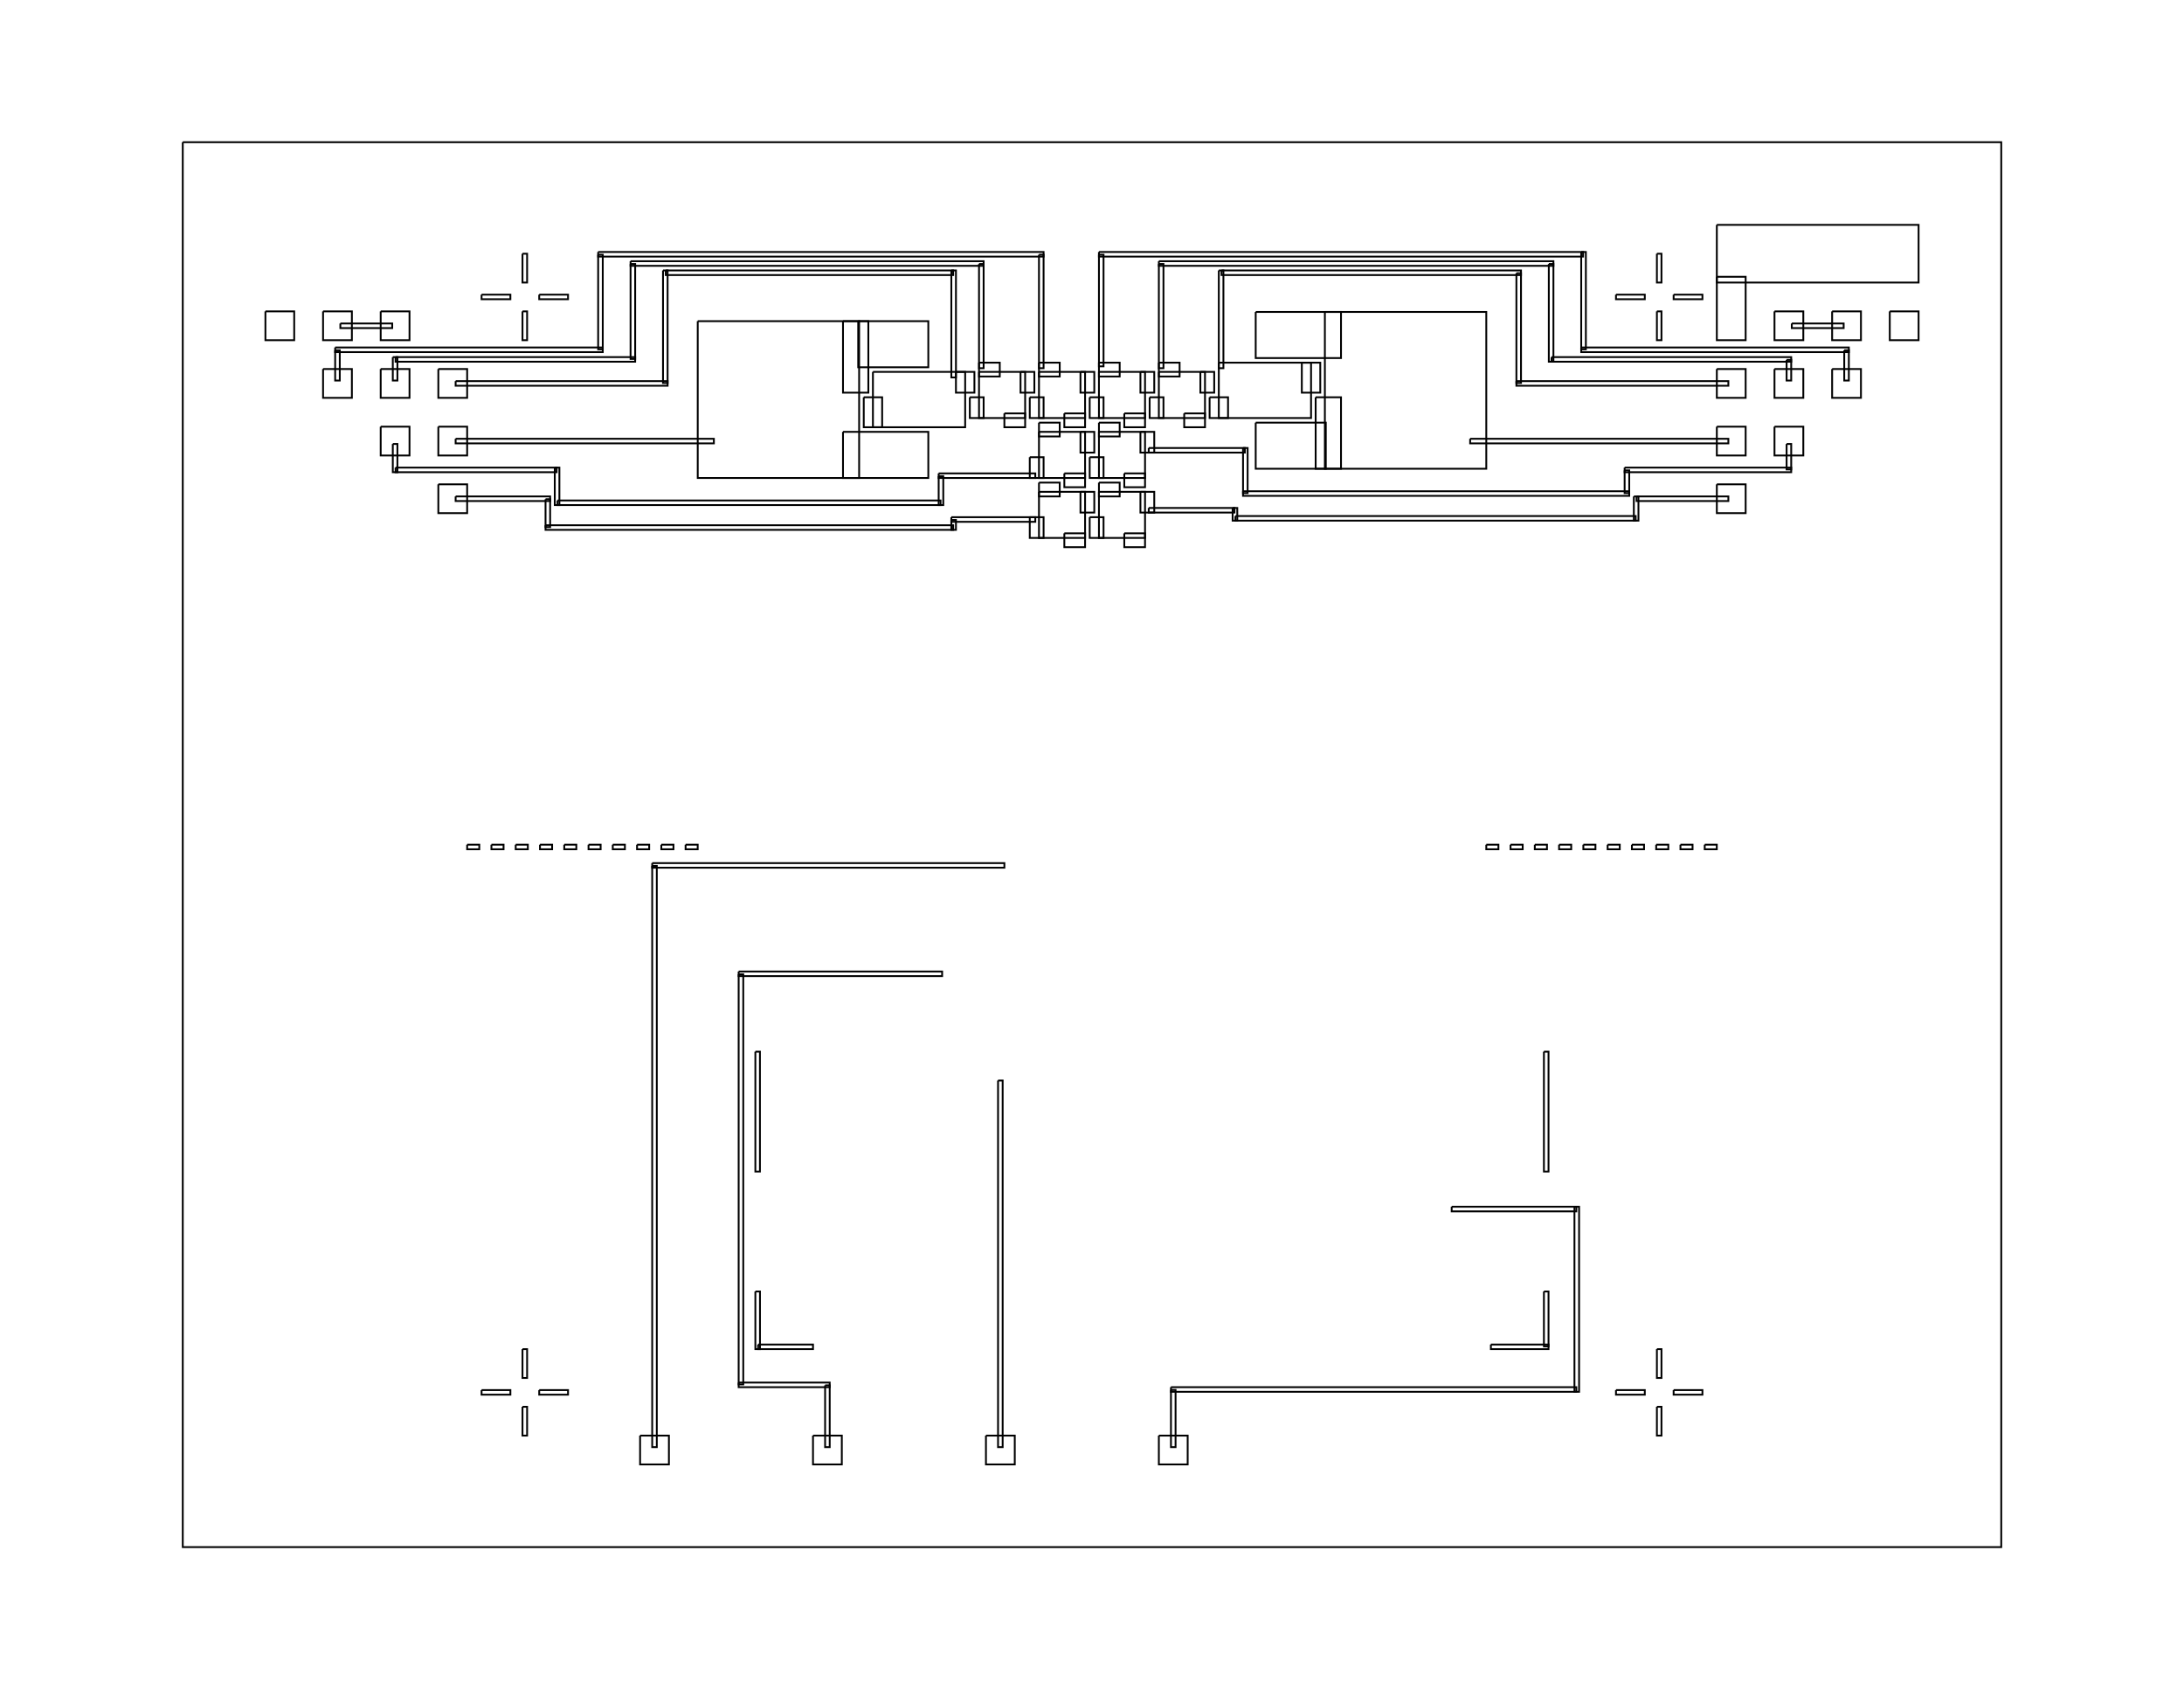 <?xml version="1.0" ?>
<svg xmlns="http://www.w3.org/2000/svg" xmlns:ev="http://www.w3.org/2001/xml-events" xmlns:xlink="http://www.w3.org/1999/xlink" baseProfile="full" height="464px" version="1.1" viewBox="-22.592 -17.504 268.503 207.448" width="600px">
	<defs/>
	<path d="M -0.123,-0.123 L 223.443,-0.123 L 223.443,172.564 L -0.123,172.564 L -0.123,-0.123" fill="none" stroke="#000000" stroke-width="0.224"/>
	<path d="M 188.477,10.039 L 213.281,10.039 L 213.281,17.129 L 188.477,17.129 L 188.477,10.039" fill="none" stroke="#000000" stroke-width="0.224"/>
	<path d="M 188.477,16.42 L 192.02,16.42 L 192.02,24.215 L 188.477,24.215 L 188.477,16.42" fill="none" stroke="#000000" stroke-width="0.224"/>
	<path d="M 50.945,13.371 L 105.707,13.371 L 105.707,13.938 L 50.945,13.938 L 50.945,13.371" fill="none" stroke="#000000" stroke-width="0.224"/>
	<path d="M 18.613,25.109 L 51.512,25.109 L 51.512,25.68 L 18.613,25.68 L 18.613,25.109" fill="none" stroke="#000000" stroke-width="0.224"/>
	<path d="M 17.125,27.758 L 20.668,27.758 L 20.668,31.301 L 17.125,31.301 L 17.125,27.758" fill="none" stroke="#000000" stroke-width="0.224"/>
	<path d="M 105.141,28.109 L 110.809,28.109 L 110.809,33.781 L 105.141,33.781 L 105.141,28.109" fill="none" stroke="#000000" stroke-width="0.224"/>
	<path d="M 50.945,13.711 L 51.512,13.711 L 51.512,25.337 L 50.945,25.337 L 50.945,13.711" fill="none" stroke="#000000" stroke-width="0.224"/>
	<path d="M 105.141,26.977 L 107.691,26.977 L 107.691,28.676 L 105.141,28.676 L 105.141,26.977" fill="none" stroke="#000000" stroke-width="0.224"/>
	<path d="M 18.613,25.452 L 19.18,25.452 L 19.18,29.175 L 18.613,29.175 L 18.613,25.452" fill="none" stroke="#000000" stroke-width="0.224"/>
	<path d="M 110.242,28.109 L 111.941,28.109 L 111.941,30.664 L 110.242,30.664 L 110.242,28.109" fill="none" stroke="#000000" stroke-width="0.224"/>
	<path d="M 104.008,31.23 L 105.708,31.23 L 105.708,33.781 L 104.008,33.781 L 104.008,31.23" fill="none" stroke="#000000" stroke-width="0.224"/>
	<path d="M 108.258,33.214 L 110.809,33.214 L 110.809,34.914 L 108.258,34.914 L 108.258,33.214" fill="none" stroke="#000000" stroke-width="0.224"/>
	<path d="M 105.141,13.711 L 105.707,13.711 L 105.707,27.657 L 105.141,27.657 L 105.141,13.711" fill="none" stroke="#000000" stroke-width="0.224"/>
	<path d="M 171.805,25.109 L 204.707,25.109 L 204.707,25.68 L 171.805,25.68 L 171.805,25.109" fill="none" stroke="#000000" stroke-width="0.224"/>
	<path d="M 202.652,27.758 L 206.195,27.758 L 206.195,31.301 L 202.652,31.301 L 202.652,27.758" fill="none" stroke="#000000" stroke-width="0.224"/>
	<path d="M 112.512,28.109 L 118.18,28.109 L 118.18,33.781 L 112.512,33.781 L 112.512,28.109" fill="none" stroke="#000000" stroke-width="0.224"/>
	<path d="M 112.512,13.371 L 172.033,13.371 L 172.033,13.938 L 112.512,13.938 L 112.512,13.371" fill="none" stroke="#000000" stroke-width="0.224"/>
	<path d="M 171.805,13.371 L 172.375,13.371 L 172.375,25.337 L 171.805,25.337 L 171.805,13.371" fill="none" stroke="#000000" stroke-width="0.224"/>
	<path d="M 112.512,26.977 L 115.063,26.977 L 115.063,28.676 L 112.512,28.676 L 112.512,26.977" fill="none" stroke="#000000" stroke-width="0.224"/>
	<path d="M 204.141,25.452 L 204.707,25.452 L 204.707,29.175 L 204.141,29.175 L 204.141,25.452" fill="none" stroke="#000000" stroke-width="0.224"/>
	<path d="M 117.613,28.109 L 119.313,28.109 L 119.313,30.664 L 117.613,30.664 L 117.613,28.109" fill="none" stroke="#000000" stroke-width="0.224"/>
	<path d="M 111.375,31.23 L 113.079,31.23 L 113.079,33.781 L 111.375,33.781 L 111.375,31.23" fill="none" stroke="#000000" stroke-width="0.224"/>
	<path d="M 115.629,33.214 L 118.18,33.214 L 118.18,34.914 L 115.629,34.914 L 115.629,33.214" fill="none" stroke="#000000" stroke-width="0.224"/>
	<path d="M 112.512,13.711 L 113.078,13.711 L 113.078,27.43 L 112.512,27.43 L 112.512,13.711" fill="none" stroke="#000000" stroke-width="0.224"/>
	<path d="M 41.645,13.586 L 42.211,13.586 L 42.211,17.129 L 41.645,17.129 L 41.645,13.586" fill="none" stroke="#000000" stroke-width="0.224"/>
	<path d="M 181.109,13.586 L 181.671,13.586 L 181.671,17.129 L 181.109,17.129 L 181.109,13.586" fill="none" stroke="#000000" stroke-width="0.224"/>
	<path d="M 54.93,14.504 L 98.336,14.504 L 98.336,15.074 L 54.93,15.074 L 54.93,14.504" fill="none" stroke="#000000" stroke-width="0.224"/>
	<path d="M 24.211,27.758 L 27.754,27.758 L 27.754,31.301 L 24.211,31.301 L 24.211,27.758" fill="none" stroke="#000000" stroke-width="0.224"/>
	<path d="M 97.77,28.109 L 103.441,28.109 L 103.441,33.781 L 97.77,33.781 L 97.77,28.109" fill="none" stroke="#000000" stroke-width="0.224"/>
	<path d="M 26.039,26.293 L 55.496,26.293 L 55.496,26.859 L 26.039,26.859 L 26.039,26.293" fill="none" stroke="#000000" stroke-width="0.224"/>
	<path d="M 25.699,26.293 L 26.266,26.293 L 26.266,29.175 L 25.699,29.175 L 25.699,26.293" fill="none" stroke="#000000" stroke-width="0.224"/>
	<path d="M 97.77,26.977 L 100.32,26.977 L 100.32,28.676 L 97.77,28.676 L 97.77,26.977" fill="none" stroke="#000000" stroke-width="0.224"/>
	<path d="M 102.874,28.109 L 104.574,28.109 L 104.574,30.664 L 102.874,30.664 L 102.874,28.109" fill="none" stroke="#000000" stroke-width="0.224"/>
	<path d="M 96.637,31.23 L 98.337,31.23 L 98.337,33.781 L 96.637,33.781 L 96.637,31.23" fill="none" stroke="#000000" stroke-width="0.224"/>
	<path d="M 100.887,33.214 L 103.441,33.214 L 103.441,34.914 L 100.887,34.914 L 100.887,33.214" fill="none" stroke="#000000" stroke-width="0.224"/>
	<path d="M 54.93,14.846 L 55.496,14.846 L 55.496,26.519 L 54.93,26.519 L 54.93,14.846" fill="none" stroke="#000000" stroke-width="0.224"/>
	<path d="M 97.77,14.846 L 98.336,14.846 L 98.336,27.657 L 97.77,27.657 L 97.77,14.846" fill="none" stroke="#000000" stroke-width="0.224"/>
	<path d="M 119.879,14.504 L 168.387,14.504 L 168.387,15.074 L 119.879,15.074 L 119.879,14.504" fill="none" stroke="#000000" stroke-width="0.224"/>
	<path d="M 195.566,27.758 L 199.109,27.758 L 199.109,31.301 L 195.566,31.301 L 195.566,27.758" fill="none" stroke="#000000" stroke-width="0.224"/>
	<path d="M 119.879,28.109 L 125.551,28.109 L 125.551,33.781 L 119.879,33.781 L 119.879,28.109" fill="none" stroke="#000000" stroke-width="0.224"/>
	<path d="M 167.82,14.846 L 168.387,14.846 L 168.387,26.859 L 167.82,26.859 L 167.82,14.846" fill="none" stroke="#000000" stroke-width="0.224"/>
	<path d="M 168.16,26.293 L 197.621,26.293 L 197.621,26.859 L 168.16,26.859 L 168.16,26.293" fill="none" stroke="#000000" stroke-width="0.224"/>
	<path d="M 119.879,26.977 L 122.43,26.977 L 122.43,28.676 L 119.879,28.676 L 119.879,26.977" fill="none" stroke="#000000" stroke-width="0.224"/>
	<path d="M 197.055,26.633 L 197.621,26.633 L 197.621,29.175 L 197.055,29.175 L 197.055,26.633" fill="none" stroke="#000000" stroke-width="0.224"/>
	<path d="M 124.984,28.109 L 126.684,28.109 L 126.684,30.664 L 124.984,30.664 L 124.984,28.109" fill="none" stroke="#000000" stroke-width="0.224"/>
	<path d="M 118.746,31.23 L 120.446,31.23 L 120.446,33.781 L 118.746,33.781 L 118.746,31.23" fill="none" stroke="#000000" stroke-width="0.224"/>
	<path d="M 122.996,33.214 L 125.551,33.214 L 125.551,34.914 L 122.996,34.914 L 122.996,33.214" fill="none" stroke="#000000" stroke-width="0.224"/>
	<path d="M 119.879,14.846 L 120.445,14.846 L 120.445,27.657 L 119.879,27.657 L 119.879,14.846" fill="none" stroke="#000000" stroke-width="0.224"/>
	<path d="M 31.297,27.758 L 34.84,27.758 L 34.84,31.301 L 31.297,31.301 L 31.297,27.758" fill="none" stroke="#000000" stroke-width="0.224"/>
	<path d="M 84.727,28.109 L 96.066,28.109 L 96.066,34.914 L 84.727,34.914 L 84.727,28.109" fill="none" stroke="#000000" stroke-width="0.224"/>
	<path d="M 58.918,15.641 L 59.484,15.641 L 59.484,29.473 L 58.918,29.473 L 58.918,15.641" fill="none" stroke="#000000" stroke-width="0.224"/>
	<path d="M 94.367,15.641 L 94.934,15.641 L 94.934,28.79 L 94.367,28.79 L 94.367,15.641" fill="none" stroke="#000000" stroke-width="0.224"/>
	<path d="M 33.423,29.246 L 59.484,29.246 L 59.484,29.813 L 33.423,29.813 L 33.423,29.246" fill="none" stroke="#000000" stroke-width="0.224"/>
	<path d="M 94.932,28.109 L 97.203,28.109 L 97.203,30.664 L 94.932,30.664 L 94.932,28.109" fill="none" stroke="#000000" stroke-width="0.224"/>
	<path d="M 83.598,31.23 L 85.861,31.23 L 85.861,34.914 L 83.598,34.914 L 83.598,31.23" fill="none" stroke="#000000" stroke-width="0.224"/>
	<path d="M 59.258,15.641 L 94.594,15.641 L 94.594,16.207 L 59.258,16.207 L 59.258,15.641" fill="none" stroke="#000000" stroke-width="0.224"/>
	<path d="M 127.25,26.977 L 138.59,26.977 L 138.59,33.781 L 127.25,33.781 L 127.25,26.977" fill="none" stroke="#000000" stroke-width="0.224"/>
	<path d="M 188.477,27.758 L 192.02,27.758 L 192.02,31.301 L 188.477,31.301 L 188.477,27.758" fill="none" stroke="#000000" stroke-width="0.224"/>
	<path d="M 127.59,15.641 L 164.402,15.641 L 164.402,16.207 L 127.59,16.207 L 127.59,15.641" fill="none" stroke="#000000" stroke-width="0.224"/>
	<path d="M 127.25,15.641 L 127.816,15.641 L 127.816,27.657 L 127.25,27.657 L 127.25,15.641" fill="none" stroke="#000000" stroke-width="0.224"/>
	<path d="M 137.456,26.977 L 139.723,26.977 L 139.723,30.664 L 137.456,30.664 L 137.456,26.977" fill="none" stroke="#000000" stroke-width="0.224"/>
	<path d="M 126.117,31.23 L 128.384,31.23 L 128.384,33.781 L 126.117,33.781 L 126.117,31.23" fill="none" stroke="#000000" stroke-width="0.224"/>
	<path d="M 163.836,29.246 L 189.894,29.246 L 189.894,29.813 L 163.836,29.813 L 163.836,29.246" fill="none" stroke="#000000" stroke-width="0.224"/>
	<path d="M 163.836,15.981 L 164.402,15.981 L 164.402,29.473 L 163.836,29.473 L 163.836,15.981" fill="none" stroke="#000000" stroke-width="0.224"/>
	<path d="M 36.613,18.617 L 40.156,18.617 L 40.156,19.179 L 36.613,19.179 L 36.613,18.617" fill="none" stroke="#000000" stroke-width="0.224"/>
	<path d="M 43.699,18.617 L 47.242,18.617 L 47.242,19.179 L 43.699,19.179 L 43.699,18.617" fill="none" stroke="#000000" stroke-width="0.224"/>
	<path d="M 176.078,18.617 L 179.621,18.617 L 179.621,19.179 L 176.078,19.179 L 176.078,18.617" fill="none" stroke="#000000" stroke-width="0.224"/>
	<path d="M 183.164,18.617 L 186.707,18.617 L 186.707,19.179 L 183.164,19.179 L 183.164,18.617" fill="none" stroke="#000000" stroke-width="0.224"/>
	<path d="M 10.039,20.672 L 13.578,20.672 L 13.578,24.215 L 10.039,24.215 L 10.039,20.672" fill="none" stroke="#000000" stroke-width="0.224"/>
	<path d="M 17.125,20.672 L 20.668,20.672 L 20.668,24.215 L 17.125,24.215 L 17.125,20.672" fill="none" stroke="#000000" stroke-width="0.224"/>
	<path d="M 24.211,20.672 L 27.754,20.672 L 27.754,24.215 L 24.211,24.215 L 24.211,20.672" fill="none" stroke="#000000" stroke-width="0.224"/>
	<path d="M 19.251,22.16 L 25.628,22.16 L 25.628,22.727 L 19.251,22.727 L 19.251,22.16" fill="none" stroke="#000000" stroke-width="0.224"/>
	<path d="M 41.645,20.672 L 42.211,20.672 L 42.211,24.215 L 41.645,24.215 L 41.645,20.672" fill="none" stroke="#000000" stroke-width="0.224"/>
	<path d="M 181.109,20.672 L 181.671,20.672 L 181.671,24.215 L 181.109,24.215 L 181.109,20.672" fill="none" stroke="#000000" stroke-width="0.224"/>
	<path d="M 195.566,20.672 L 199.109,20.672 L 199.109,24.215 L 195.566,24.215 L 195.566,20.672" fill="none" stroke="#000000" stroke-width="0.224"/>
	<path d="M 202.652,20.672 L 206.195,20.672 L 206.195,24.215 L 202.652,24.215 L 202.652,20.672" fill="none" stroke="#000000" stroke-width="0.224"/>
	<path d="M 197.692,22.16 L 204.069,22.16 L 204.069,22.727 L 197.692,22.727 L 197.692,22.16" fill="none" stroke="#000000" stroke-width="0.224"/>
	<path d="M 209.738,20.672 L 213.281,20.672 L 213.281,24.215 L 209.738,24.215 L 209.738,20.672" fill="none" stroke="#000000" stroke-width="0.224"/>
	<path d="M 140.289,20.742 L 160.133,20.742 L 160.133,40.016 L 140.289,40.016 L 140.289,20.742" fill="none" stroke="#000000" stroke-width="0.224"/>
	<path d="M 188.477,34.844 L 192.02,34.844 L 192.02,38.387 L 188.477,38.387 L 188.477,34.844" fill="none" stroke="#000000" stroke-width="0.224"/>
	<path d="M 131.785,20.742 L 142.273,20.742 L 142.273,26.41 L 131.785,26.41 L 131.785,20.742" fill="none" stroke="#000000" stroke-width="0.224"/>
	<path d="M 139.156,31.23 L 142.273,31.23 L 142.273,40.016 L 139.156,40.016 L 139.156,31.23" fill="none" stroke="#000000" stroke-width="0.224"/>
	<path d="M 131.785,34.348 L 140.403,34.348 L 140.403,40.016 L 131.785,40.016 L 131.785,34.348" fill="none" stroke="#000000" stroke-width="0.224"/>
	<path d="M 158.149,36.332 L 189.894,36.332 L 189.894,36.898 L 158.149,36.898 L 158.149,36.332" fill="none" stroke="#000000" stroke-width="0.224"/>
	<path d="M 63.188,21.875 L 83.031,21.875 L 83.031,41.152 L 63.188,41.152 L 63.188,21.875" fill="none" stroke="#000000" stroke-width="0.224"/>
	<path d="M 31.297,34.844 L 34.84,34.844 L 34.84,38.387 L 31.297,38.387 L 31.297,34.844" fill="none" stroke="#000000" stroke-width="0.224"/>
	<path d="M 81.047,21.875 L 84.164,21.875 L 84.164,30.664 L 81.047,30.664 L 81.047,21.875" fill="none" stroke="#000000" stroke-width="0.224"/>
	<path d="M 81.047,35.48 L 91.535,35.48 L 91.535,41.152 L 81.047,41.152 L 81.047,35.48" fill="none" stroke="#000000" stroke-width="0.224"/>
	<path d="M 82.917,21.875 L 91.535,21.875 L 91.535,27.543 L 82.917,27.543 L 82.917,21.875" fill="none" stroke="#000000" stroke-width="0.224"/>
	<path d="M 33.423,36.332 L 65.172,36.332 L 65.172,36.898 L 33.423,36.898 L 33.423,36.332" fill="none" stroke="#000000" stroke-width="0.224"/>
	<path d="M 24.211,34.844 L 27.754,34.844 L 27.754,38.387 L 24.211,38.387 L 24.211,34.844" fill="none" stroke="#000000" stroke-width="0.224"/>
	<path d="M 105.141,35.48 L 110.809,35.48 L 110.809,41.152 L 105.141,41.152 L 105.141,35.48" fill="none" stroke="#000000" stroke-width="0.224"/>
	<path d="M 45.613,39.875 L 46.18,39.875 L 46.18,44.48 L 45.613,44.48 L 45.613,39.875" fill="none" stroke="#000000" stroke-width="0.224"/>
	<path d="M 105.141,34.348 L 107.691,34.348 L 107.691,36.047 L 105.141,36.047 L 105.141,34.348" fill="none" stroke="#000000" stroke-width="0.224"/>
	<path d="M 25.699,36.97 L 26.266,36.97 L 26.266,40.441 L 25.699,40.441 L 25.699,36.97" fill="none" stroke="#000000" stroke-width="0.224"/>
	<path d="M 110.242,35.48 L 111.941,35.48 L 111.941,38.031 L 110.242,38.031 L 110.242,35.48" fill="none" stroke="#000000" stroke-width="0.224"/>
	<path d="M 104.008,38.598 L 105.708,38.598 L 105.708,41.152 L 104.008,41.152 L 104.008,38.598" fill="none" stroke="#000000" stroke-width="0.224"/>
	<path d="M 108.258,40.585 L 110.809,40.585 L 110.809,42.285 L 108.258,42.285 L 108.258,40.585" fill="none" stroke="#000000" stroke-width="0.224"/>
	<path d="M 92.809,40.926 L 93.375,40.926 L 93.375,44.48 L 92.809,44.48 L 92.809,40.926" fill="none" stroke="#000000" stroke-width="0.224"/>
	<path d="M 92.809,40.586 L 104.688,40.586 L 104.688,41.152 L 92.809,41.152 L 92.809,40.586" fill="none" stroke="#000000" stroke-width="0.224"/>
	<path d="M 26.039,39.875 L 45.84,39.875 L 45.84,40.441 L 26.039,40.441 L 26.039,39.875" fill="none" stroke="#000000" stroke-width="0.224"/>
	<path d="M 45.953,43.914 L 93.035,43.914 L 93.035,44.48 L 45.953,44.48 L 45.953,43.914" fill="none" stroke="#000000" stroke-width="0.224"/>
	<path d="M 195.566,34.844 L 199.109,34.844 L 199.109,38.387 L 195.566,38.387 L 195.566,34.844" fill="none" stroke="#000000" stroke-width="0.224"/>
	<path d="M 112.512,35.48 L 118.18,35.48 L 118.18,41.152 L 112.512,41.152 L 112.512,35.48" fill="none" stroke="#000000" stroke-width="0.224"/>
	<path d="M 177.141,39.875 L 197.621,39.875 L 197.621,40.441 L 177.141,40.441 L 177.141,39.875" fill="none" stroke="#000000" stroke-width="0.224"/>
	<path d="M 130.227,42.781 L 177.707,42.781 L 177.707,43.348 L 130.227,43.348 L 130.227,42.781" fill="none" stroke="#000000" stroke-width="0.224"/>
	<path d="M 112.512,34.348 L 115.063,34.348 L 115.063,36.047 L 112.512,36.047 L 112.512,34.348" fill="none" stroke="#000000" stroke-width="0.224"/>
	<path d="M 117.613,35.48 L 119.313,35.48 L 119.313,38.031 L 117.613,38.031 L 117.613,35.48" fill="none" stroke="#000000" stroke-width="0.224"/>
	<path d="M 111.375,38.598 L 113.079,38.598 L 113.079,41.152 L 111.375,41.152 L 111.375,38.598" fill="none" stroke="#000000" stroke-width="0.224"/>
	<path d="M 115.629,40.585 L 118.18,40.585 L 118.18,42.285 L 115.629,42.285 L 115.629,40.585" fill="none" stroke="#000000" stroke-width="0.224"/>
	<path d="M 130.227,37.465 L 130.793,37.465 L 130.793,43.008 L 130.227,43.008 L 130.227,37.465" fill="none" stroke="#000000" stroke-width="0.224"/>
	<path d="M 197.055,36.97 L 197.621,36.97 L 197.621,40.101 L 197.055,40.101 L 197.055,36.97" fill="none" stroke="#000000" stroke-width="0.224"/>
	<path d="M 177.141,40.215 L 177.707,40.215 L 177.707,43.008 L 177.141,43.008 L 177.141,40.215" fill="none" stroke="#000000" stroke-width="0.224"/>
	<path d="M 118.633,37.465 L 130.453,37.465 L 130.453,38.031 L 118.633,38.031 L 118.633,37.465" fill="none" stroke="#000000" stroke-width="0.224"/>
	<path d="M 31.297,41.93 L 34.84,41.93 L 34.84,45.473 L 31.297,45.473 L 31.297,41.93" fill="none" stroke="#000000" stroke-width="0.224"/>
	<path d="M 105.141,42.852 L 110.809,42.852 L 110.809,48.52 L 105.141,48.52 L 105.141,42.852" fill="none" stroke="#000000" stroke-width="0.224"/>
	<path d="M 105.141,41.719 L 107.691,41.719 L 107.691,43.419 L 105.141,43.419 L 105.141,41.719" fill="none" stroke="#000000" stroke-width="0.224"/>
	<path d="M 33.423,43.418 L 45.043,43.418 L 45.043,43.984 L 33.423,43.984 L 33.423,43.418" fill="none" stroke="#000000" stroke-width="0.224"/>
	<path d="M 110.242,42.852 L 111.941,42.852 L 111.941,45.402 L 110.242,45.402 L 110.242,42.852" fill="none" stroke="#000000" stroke-width="0.224"/>
	<path d="M 104.008,45.969 L 105.708,45.969 L 105.708,48.52 L 104.008,48.52 L 104.008,45.969" fill="none" stroke="#000000" stroke-width="0.224"/>
	<path d="M 108.258,47.953 L 110.809,47.953 L 110.809,49.656 L 108.258,49.656 L 108.258,47.953" fill="none" stroke="#000000" stroke-width="0.224"/>
	<path d="M 94.367,46.311 L 94.934,46.311 L 94.934,47.527 L 94.367,47.527 L 94.367,46.311" fill="none" stroke="#000000" stroke-width="0.224"/>
	<path d="M 94.367,45.969 L 104.688,45.969 L 104.688,46.539 L 94.367,46.539 L 94.367,45.969" fill="none" stroke="#000000" stroke-width="0.224"/>
	<path d="M 44.477,46.961 L 94.594,46.961 L 94.594,47.527 L 44.477,47.527 L 44.477,46.961" fill="none" stroke="#000000" stroke-width="0.224"/>
	<path d="M 44.477,43.758 L 45.043,43.758 L 45.043,47.187 L 44.477,47.187 L 44.477,43.758" fill="none" stroke="#000000" stroke-width="0.224"/>
	<path d="M 188.477,41.93 L 192.02,41.93 L 192.02,45.473 L 188.477,45.473 L 188.477,41.93" fill="none" stroke="#000000" stroke-width="0.224"/>
	<path d="M 112.512,42.852 L 118.18,42.852 L 118.18,48.52 L 112.512,48.52 L 112.512,42.852" fill="none" stroke="#000000" stroke-width="0.224"/>
	<path d="M 178.273,43.418 L 178.84,43.418 L 178.84,46.395 L 178.273,46.395 L 178.273,43.418" fill="none" stroke="#000000" stroke-width="0.224"/>
	<path d="M 128.949,44.836 L 129.52,44.836 L 129.52,46.395 L 128.949,46.395 L 128.949,44.836" fill="none" stroke="#000000" stroke-width="0.224"/>
	<path d="M 112.512,41.719 L 115.063,41.719 L 115.063,43.419 L 112.512,43.419 L 112.512,41.719" fill="none" stroke="#000000" stroke-width="0.224"/>
	<path d="M 117.613,42.852 L 119.313,42.852 L 119.313,45.402 L 117.613,45.402 L 117.613,42.852" fill="none" stroke="#000000" stroke-width="0.224"/>
	<path d="M 111.375,45.969 L 113.079,45.969 L 113.079,48.52 L 111.375,48.52 L 111.375,45.969" fill="none" stroke="#000000" stroke-width="0.224"/>
	<path d="M 115.629,47.953 L 118.18,47.953 L 118.18,49.656 L 115.629,49.656 L 115.629,47.953" fill="none" stroke="#000000" stroke-width="0.224"/>
	<path d="M 178.613,43.418 L 189.894,43.418 L 189.894,43.984 L 178.613,43.984 L 178.613,43.418" fill="none" stroke="#000000" stroke-width="0.224"/>
	<path d="M 129.292,45.828 L 178.5,45.828 L 178.5,46.395 L 129.292,46.395 L 129.292,45.828" fill="none" stroke="#000000" stroke-width="0.224"/>
	<path d="M 118.633,44.836 L 129.177,44.836 L 129.177,45.402 L 118.633,45.402 L 118.633,44.836" fill="none" stroke="#000000" stroke-width="0.224"/>
	<path d="M 34.84,86.223 L 36.332,86.223 L 36.332,86.789 L 34.84,86.789 L 34.84,86.223" fill="none" stroke="#000000" stroke-width="0.224"/>
	<path d="M 37.824,86.223 L 39.316,86.223 L 39.316,86.789 L 37.824,86.789 L 37.824,86.223" fill="none" stroke="#000000" stroke-width="0.224"/>
	<path d="M 40.809,86.223 L 42.301,86.223 L 42.301,86.789 L 40.809,86.789 L 40.809,86.223" fill="none" stroke="#000000" stroke-width="0.224"/>
	<path d="M 43.793,86.223 L 45.285,86.223 L 45.285,86.789 L 43.793,86.789 L 43.793,86.223" fill="none" stroke="#000000" stroke-width="0.224"/>
	<path d="M 46.777,86.223 L 48.261,86.223 L 48.261,86.789 L 46.777,86.789 L 46.777,86.223" fill="none" stroke="#000000" stroke-width="0.224"/>
	<path d="M 49.762,86.223 L 51.25,86.223 L 51.25,86.789 L 49.762,86.789 L 49.762,86.223" fill="none" stroke="#000000" stroke-width="0.224"/>
	<path d="M 52.742,86.223 L 54.234,86.223 L 54.234,86.789 L 52.742,86.789 L 52.742,86.223" fill="none" stroke="#000000" stroke-width="0.224"/>
	<path d="M 55.727,86.223 L 57.219,86.223 L 57.219,86.789 L 55.727,86.789 L 55.727,86.223" fill="none" stroke="#000000" stroke-width="0.224"/>
	<path d="M 58.711,86.223 L 60.203,86.223 L 60.203,86.789 L 58.711,86.789 L 58.711,86.223" fill="none" stroke="#000000" stroke-width="0.224"/>
	<path d="M 61.695,86.223 L 63.183,86.223 L 63.183,86.789 L 61.695,86.789 L 61.695,86.223" fill="none" stroke="#000000" stroke-width="0.224"/>
	<path d="M 160.133,86.223 L 161.625,86.223 L 161.625,86.789 L 160.133,86.789 L 160.133,86.223" fill="none" stroke="#000000" stroke-width="0.224"/>
	<path d="M 163.117,86.223 L 164.609,86.223 L 164.609,86.789 L 163.117,86.789 L 163.117,86.223" fill="none" stroke="#000000" stroke-width="0.224"/>
	<path d="M 166.098,86.223 L 167.594,86.223 L 167.594,86.789 L 166.098,86.789 L 166.098,86.223" fill="none" stroke="#000000" stroke-width="0.224"/>
	<path d="M 169.082,86.223 L 170.574,86.223 L 170.574,86.789 L 169.082,86.789 L 169.082,86.223" fill="none" stroke="#000000" stroke-width="0.224"/>
	<path d="M 172.066,86.223 L 173.554,86.223 L 173.554,86.789 L 172.066,86.789 L 172.066,86.223" fill="none" stroke="#000000" stroke-width="0.224"/>
	<path d="M 175.051,86.223 L 176.543,86.223 L 176.543,86.789 L 175.051,86.789 L 175.051,86.223" fill="none" stroke="#000000" stroke-width="0.224"/>
	<path d="M 178.035,86.223 L 179.527,86.223 L 179.527,86.789 L 178.035,86.789 L 178.035,86.223" fill="none" stroke="#000000" stroke-width="0.224"/>
	<path d="M 181.02,86.223 L 182.512,86.223 L 182.512,86.789 L 181.02,86.789 L 181.02,86.223" fill="none" stroke="#000000" stroke-width="0.224"/>
	<path d="M 184.004,86.223 L 185.492,86.223 L 185.492,86.789 L 184.004,86.789 L 184.004,86.223" fill="none" stroke="#000000" stroke-width="0.224"/>
	<path d="M 186.988,86.223 L 188.472,86.223 L 188.472,86.789 L 186.988,86.789 L 186.988,86.223" fill="none" stroke="#000000" stroke-width="0.224"/>
	<path d="M 57.59,88.488 L 100.887,88.488 L 100.887,89.055 L 57.59,89.055 L 57.59,88.488" fill="none" stroke="#000000" stroke-width="0.224"/>
	<path d="M 56.102,158.859 L 59.645,158.859 L 59.645,162.402 L 56.102,162.402 L 56.102,158.859" fill="none" stroke="#000000" stroke-width="0.224"/>
	<path d="M 57.59,88.828 L 58.156,88.828 L 58.156,160.276 L 57.59,160.276 L 57.59,88.828" fill="none" stroke="#000000" stroke-width="0.224"/>
	<path d="M 68.219,101.813 L 93.234,101.813 L 93.234,102.379 L 68.219,102.379 L 68.219,101.813" fill="none" stroke="#000000" stroke-width="0.224"/>
	<path d="M 68.219,152.34 L 79.414,152.34 L 79.414,152.906 L 68.219,152.906 L 68.219,152.34" fill="none" stroke="#000000" stroke-width="0.224"/>
	<path d="M 77.359,158.859 L 80.902,158.859 L 80.902,162.402 L 77.359,162.402 L 77.359,158.859" fill="none" stroke="#000000" stroke-width="0.224"/>
	<path d="M 68.219,102.153 L 68.785,102.153 L 68.785,152.566 L 68.219,152.566 L 68.219,102.153" fill="none" stroke="#000000" stroke-width="0.224"/>
	<path d="M 78.848,152.68 L 79.414,152.68 L 79.414,160.276 L 78.848,160.276 L 78.848,152.68" fill="none" stroke="#000000" stroke-width="0.224"/>
	<path d="M 70.273,111.664 L 70.835,111.664 L 70.835,126.402 L 70.273,126.402 L 70.273,111.664" fill="none" stroke="#000000" stroke-width="0.224"/>
	<path d="M 167.219,111.664 L 167.785,111.664 L 167.785,126.402 L 167.219,126.402 L 167.219,111.664" fill="none" stroke="#000000" stroke-width="0.224"/>
	<path d="M 98.621,158.859 L 102.164,158.859 L 102.164,162.402 L 98.621,162.402 L 98.621,158.859" fill="none" stroke="#000000" stroke-width="0.224"/>
	<path d="M 100.109,115.207 L 100.676,115.207 L 100.676,160.276 L 100.109,160.276 L 100.109,115.207" fill="none" stroke="#000000" stroke-width="0.224"/>
	<path d="M 170.973,130.727 L 171.543,130.727 L 171.543,153.473 L 170.973,153.473 L 170.973,130.727" fill="none" stroke="#000000" stroke-width="0.224"/>
	<path d="M 119.879,158.859 L 123.422,158.859 L 123.422,162.402 L 119.879,162.402 L 119.879,158.859" fill="none" stroke="#000000" stroke-width="0.224"/>
	<path d="M 155.879,130.727 L 171.201,130.727 L 171.201,131.293 L 155.879,131.293 L 155.879,130.727" fill="none" stroke="#000000" stroke-width="0.224"/>
	<path d="M 121.367,152.906 L 171.201,152.906 L 171.201,153.473 L 121.367,153.473 L 121.367,152.906" fill="none" stroke="#000000" stroke-width="0.224"/>
	<path d="M 121.367,153.246 L 121.934,153.246 L 121.934,160.276 L 121.367,160.276 L 121.367,153.246" fill="none" stroke="#000000" stroke-width="0.224"/>
	<path d="M 70.273,141.145 L 70.84,141.145 L 70.84,148.23 L 70.273,148.23 L 70.273,141.145" fill="none" stroke="#000000" stroke-width="0.224"/>
	<path d="M 70.613,147.664 L 77.359,147.664 L 77.359,148.23 L 70.613,148.23 L 70.613,147.664" fill="none" stroke="#000000" stroke-width="0.224"/>
	<path d="M 160.699,147.664 L 167.785,147.664 L 167.785,148.23 L 160.699,148.23 L 160.699,147.664" fill="none" stroke="#000000" stroke-width="0.224"/>
	<path d="M 167.219,141.145 L 167.785,141.145 L 167.785,147.89 L 167.219,147.89 L 167.219,141.145" fill="none" stroke="#000000" stroke-width="0.224"/>
	<path d="M 41.645,148.23 L 42.211,148.23 L 42.211,151.773 L 41.645,151.773 L 41.645,148.23" fill="none" stroke="#000000" stroke-width="0.224"/>
	<path d="M 181.109,148.23 L 181.671,148.23 L 181.671,151.773 L 181.109,151.773 L 181.109,148.23" fill="none" stroke="#000000" stroke-width="0.224"/>
	<path d="M 36.613,153.262 L 40.156,153.262 L 40.156,153.828 L 36.613,153.828 L 36.613,153.262" fill="none" stroke="#000000" stroke-width="0.224"/>
	<path d="M 43.699,153.262 L 47.242,153.262 L 47.242,153.828 L 43.699,153.828 L 43.699,153.262" fill="none" stroke="#000000" stroke-width="0.224"/>
	<path d="M 176.078,153.262 L 179.621,153.262 L 179.621,153.828 L 176.078,153.828 L 176.078,153.262" fill="none" stroke="#000000" stroke-width="0.224"/>
	<path d="M 183.164,153.262 L 186.707,153.262 L 186.707,153.828 L 183.164,153.828 L 183.164,153.262" fill="none" stroke="#000000" stroke-width="0.224"/>
	<path d="M 41.645,155.316 L 42.211,155.316 L 42.211,158.859 L 41.645,158.859 L 41.645,155.316" fill="none" stroke="#000000" stroke-width="0.224"/>
	<path d="M 181.109,155.316 L 181.671,155.316 L 181.671,158.859 L 181.109,158.859 L 181.109,155.316" fill="none" stroke="#000000" stroke-width="0.224"/>
</svg>
